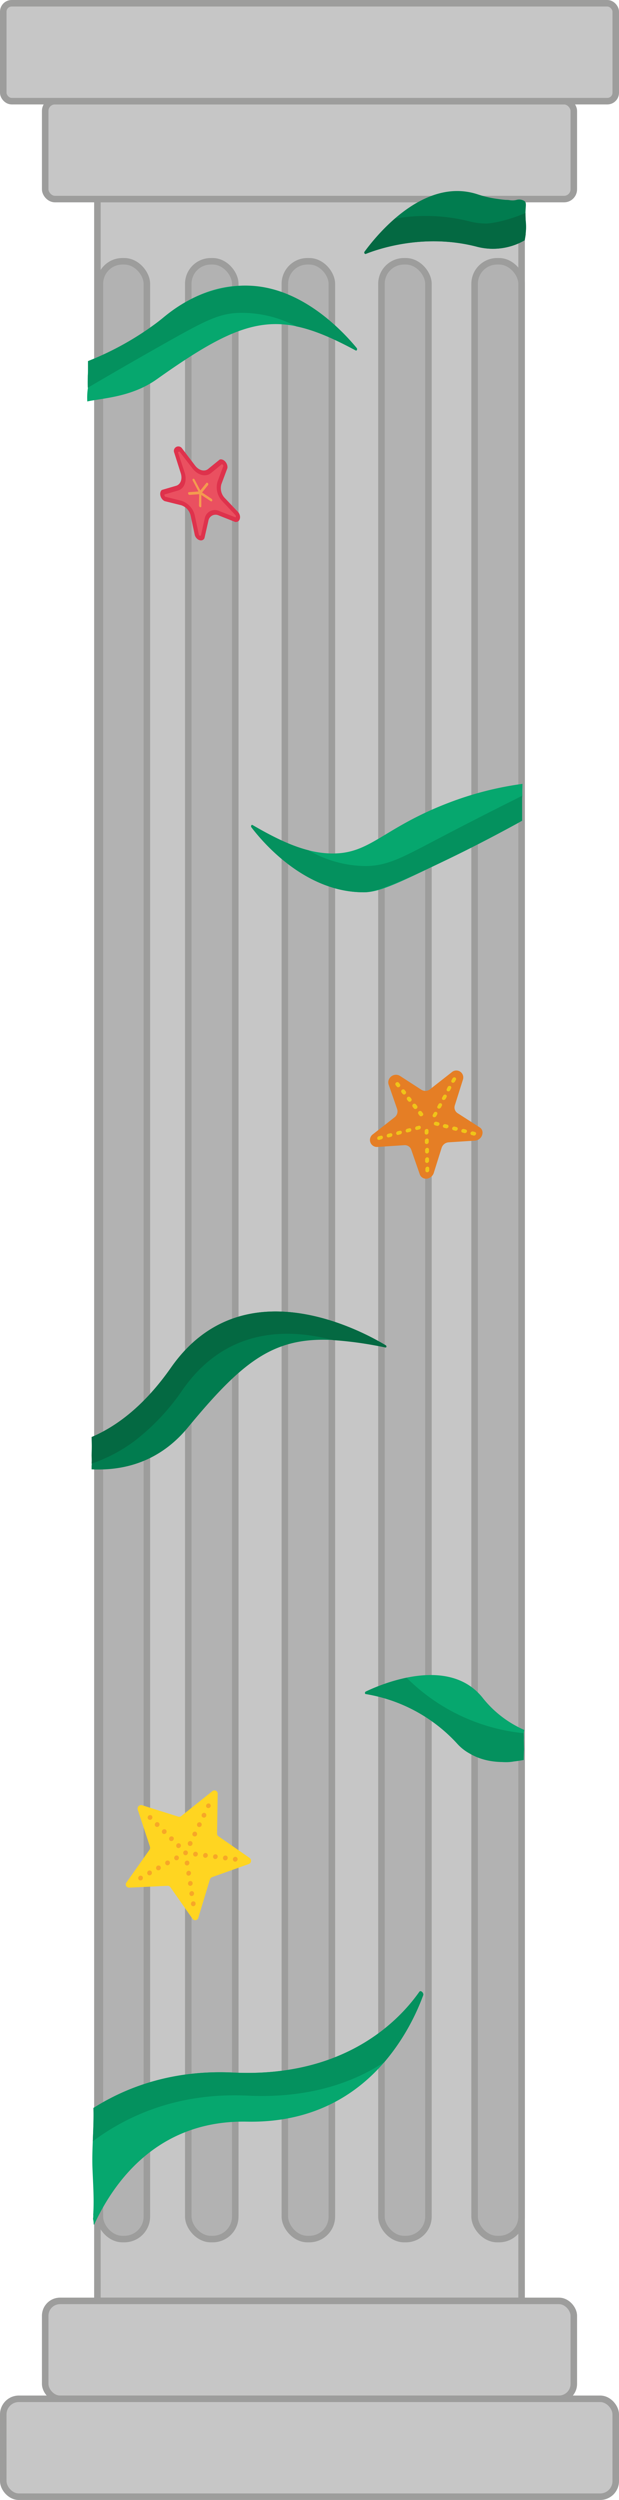 <svg id="Слой_1" data-name="Слой 1" xmlns="http://www.w3.org/2000/svg" viewBox="0 0 189.7 766">
  <defs>
    <style>
      .cls-1 {
        fill: #c6c6c6;
      }

      .cls-1,
      .cls-2 {
        stroke: #9d9d9c;
        stroke-miterlimit: 10;
        stroke-width: 2px;
      }

      .cls-2 {
        fill: #b2b2b2;
      }

      .cls-3 {
        fill: #017c4f;
      }

      .cls-4 {
        fill: #046942;
      }

      .cls-5 {
        fill: #06a76e;
      }

      .cls-6 {
        fill: #04915e;
      }

      .cls-7 {
        fill: #e57e25;
      }

      .cls-8 {
        fill: #f0c418;
      }

      .cls-9 {
        fill: #ffd521;
      }

      .cls-10 {
        fill: #f7a728;
      }

      .cls-11 {
        fill: #de324c;
      }

      .cls-12 {
        fill: #ea5060;
      }

      .cls-13 {
        fill: #f49b4f;
      }
    </style>
  </defs>
  <rect class="cls-1" x="29.85" y="61" width="130" height="644" />
  <rect class="cls-1" x="13.85" y="31" width="162" height="30" rx="2.99" />
  <rect class="cls-1" x="1" y="1" width="187.7" height="30" rx="2.57" />
  <rect class="cls-1" x="13.85" y="705" width="162" height="30" rx="4.55" />
  <rect class="cls-1" x="1" y="735" width="187.7" height="30" rx="4.77" />
  <rect class="cls-2" x="30.61" y="80.06" width="14.4" height="606" rx="6.9" />
  <rect class="cls-2" x="57.7" y="80.06" width="14.4" height="606" rx="6.9" />
  <rect class="cls-2" x="87.3" y="80.06" width="14.4" height="606" rx="6.9" />
  <rect class="cls-2" x="116.9" y="80.06" width="14.4" height="606" rx="6.9" />
  <rect class="cls-2" x="145.45" y="80.06" width="14.4" height="606" rx="6.9" />
  <path class="cls-3"
    d="M364,107.82c.06-2-.2-2.09-.18-4.21,0-2.5.4-3.34-.21-4a3,3,0,0,0-2.64-.39,5.23,5.23,0,0,1-.82.12,6.13,6.13,0,0,1-1.31-.09c-.8-.11-.75,0-1.84-.14,0,0-.76-.07-1.72-.22A33,33,0,0,1,349,97.43c-16.57-5.29-31,12.85-34.52,17.66-.19.27.08.76.35.65,4-1.6,18.12-6.4,34.21-2.17a19.43,19.43,0,0,0,14.49-2A21.87,21.87,0,0,0,364,107.82Z"
    transform="translate(-202.79 -37.94)" />
  <path class="cls-4"
    d="M364,107.82c0-.86-.05-1.18-.11-2.38,0-.53-.06-1.29-.06-2.23-5.76,2.43-10.42,3.22-12.17,3.22a21.65,21.65,0,0,1-4-.42l-.83-.2a54.8,54.8,0,0,0-23-.88,62.61,62.61,0,0,0-9.28,10.16c-.19.27.08.76.35.65,4-1.6,18.12-6.4,34.21-2.17a19.43,19.43,0,0,0,14.49-2c.1-.5.21-1.13.3-1.86C363.88,109.28,364,108.63,364,107.82Z"
    transform="translate(-202.79 -37.94)" />
  <path class="cls-5"
    d="M331.3,648.24c-6.32,9-23.07,26.38-57.06,24.74-18.35-.88-32.47,4.32-42.81,10.85.18,6-.51,12.24-.31,18.23.16,4.51.51,9.17.28,13.67,0,.21,0,.42-.05.63a5.49,5.49,0,0,1-.06,1.46,5.64,5.64,0,0,1,.2,1.59,1.92,1.92,0,0,1,.12.25c6.18-13.43,19.68-32.16,46.87-31.64,35.29.69,49.37-26.25,54-38.73C332.74,648.57,331.71,647.65,331.3,648.24Z"
    transform="translate(-202.79 -37.94)" />
  <path class="cls-6"
    d="M331.3,648.24c-6.32,9-23.07,26.38-57.06,24.74-18.35-.88-32.47,4.32-42.81,10.85.1,3.38-.07,6.81-.21,10.22,10.6-7.91,26.18-15,47.41-14,18.94.91,32.52-4.09,41.93-10.25a68.07,68.07,0,0,0,11.91-20.49C332.74,648.57,331.71,647.65,331.3,648.24Z"
    transform="translate(-202.79 -37.94)" />
  <path class="cls-5"
    d="M230.54,148.26a16.45,16.45,0,0,1,0,4.55c-.22,1.61-.57,2.35-.83,4.14a20,20,0,0,0-.17,4c5-1.08,13.57-1.32,21.34-6.83,27.59-19.6,37.33-21.56,60.92-8.82.31.17.56-.4.31-.71-5.59-6.84-30.18-33.25-59.43-9.22C244.47,142.18,237,146.14,230.54,148.26Z"
    transform="translate(-202.79 -37.94)" />
  <path class="cls-6"
    d="M229.75,148.58c0,.51,0,1.28,0,2.2s0,1.61-.06,2.24c0,.88-.06,2.15,0,3.73,6.2-3.65,13.85-8.08,22.68-13.07,13-7.34,17.3-9.63,23.5-9.87a35.94,35.94,0,0,1,17.71,4.13c5.4,1.11,11.2,3.6,18.23,7.39.31.17.56-.4.31-.71-3.29-4-17.35-20.31-35.92-19.1a42.32,42.32,0,0,0-13,3.19,43,43,0,0,0-10.5,6.69A91.07,91.07,0,0,1,229.75,148.58Z"
    transform="translate(-202.79 -37.94)" />
  <path class="cls-5"
    d="M362.13,289.79c-.62-3.16-.41-4.67-.05-5.46a5.21,5.21,0,0,0,.65-1.58,5.89,5.89,0,0,0,.12-1.63c0-.71,0-1.7.06-3A100.35,100.35,0,0,0,340.08,284c-19.84,7.64-23.71,15.47-35.3,15.45-7.43,0-14.79-3-24.6-8.72-.3-.17-.57.38-.33.69,3.75,4.94,16.69,20,34.51,19.92,4.88,0,11.1-3.14,23.35-9C348,297.45,356.3,293,362.13,289.79Z"
    transform="translate(-202.79 -37.94)" />
  <path class="cls-6"
    d="M362.8,289.42c0-.62,0-1.71,0-2.34,0-2,0-2.56,0-2.9,0-.61,0-1.43,0-2.4-10.88,5.42-19.32,9.79-24.54,12.52-11.85,6.19-16.39,8.92-23.35,9a35.19,35.19,0,0,1-17.52-4.82c-5.15-1.29-10.64-3.89-17.24-7.76-.3-.17-.57.38-.33.69,3.75,4.94,16.69,20,34.51,19.92,2,0,5.53-.44,23.35-9C348.43,297.2,357,292.6,362.8,289.42Z"
    transform="translate(-202.79 -37.94)" />
  <path class="cls-3"
    d="M321,450.14c-8.08-4.86-44.19-24.06-65.79,6.83-8.13,11.62-16.62,18-24.35,21.29.09,1.87.1,3.73,0,5.59a19.14,19.14,0,0,1,0,3.3c0,.34,0,.69,0,1,9.95.47,20.85-2.3,29.55-12.87,21.44-26,30.86-30.46,60.51-24.49C321.27,450.89,321.31,450.35,321,450.14Z"
    transform="translate(-202.79 -37.94)" />
  <path class="cls-4"
    d="M321,450.14c-8.08-4.86-44.19-24.06-65.79,6.83-8.12,11.62-16.62,18-24.35,21.29q.13,2.83,0,5.64a20.86,20.86,0,0,1,0,2.5,47.88,47.88,0,0,0,13.1-6.89,68.06,68.06,0,0,0,14.79-15.73c13.2-18.87,31.81-19,46.14-15.22a113.88,113.88,0,0,1,16,2.26C321.27,450.89,321.31,450.34,321,450.14Z"
    transform="translate(-202.79 -37.94)" />
  <path class="cls-5"
    d="M363.46,568a33.33,33.33,0,0,1-12.88-10c-10.39-12.74-30.63-4.19-35.71-1.75-.28.14-.32.7,0,.74a48.78,48.78,0,0,1,27.85,15c1.37,1.5,3.44,2.73,6.52,4,4.45,1.81,11.55,3.11,13.58.08.38-.56.9-1.74.25-4.1a5.62,5.62,0,0,0,.28-1.8,10.38,10.38,0,0,1,0-1.45A6.63,6.63,0,0,1,363.46,568Z"
    transform="translate(-202.79 -37.94)" />
  <path class="cls-6"
    d="M363.28,569a59.08,59.08,0,0,1-35.88-17,56.66,56.66,0,0,0-12.53,4.26c-.28.14-.32.7,0,.74a48.78,48.78,0,0,1,27.85,15,14.23,14.23,0,0,0,3.95,3.2c5.54,3.29,11.89,2.91,16.63,2,0-1.25.07-2.54.07-3.85C363.34,571.82,363.32,570.38,363.28,569Z"
    transform="translate(-202.79 -37.94)" />
  <path class="cls-6" d="M232.16,157.35" transform="translate(-202.79 -37.94)" />
  <path class="cls-6" d="M363.3,568.25" transform="translate(-202.79 -37.94)" />
  <path class="cls-7"
    d="M321.92,370.34l2.58,7.42a2.3,2.3,0,0,1-.81,2.54l-6.58,5.16a2.14,2.14,0,0,0,1.32,3.91l8.25-.54a2.07,2.07,0,0,1,2.13,1.36l2.61,7.53a2.05,2.05,0,0,0,2.78,1.21,2.57,2.57,0,0,0,1.51-1.55l2.42-7.73a2.44,2.44,0,0,1,2.17-1.7l8.09-.52a2.51,2.51,0,0,0,2.28-2.38,1.9,1.9,0,0,0-.94-1.72L343,379a2.07,2.07,0,0,1-.82-2.39l2.49-7.9a2.13,2.13,0,0,0-3.48-2.2l-6.58,5.16a2.3,2.3,0,0,1-2.66.19l-6.6-4.27a2.35,2.35,0,0,0-3.11.63A2.21,2.21,0,0,0,321.92,370.34Z"
    transform="translate(-202.79 -37.94)" />
  <path class="cls-8"
    d="M325.21,370.94a.57.57,0,0,1-.81-.05h0l-.35-.45a.57.57,0,0,1,.14-.8.58.58,0,0,1,.81.05l.35.45a.57.57,0,0,1-.14.8Z"
    transform="translate(-202.79 -37.94)" />
  <path class="cls-8"
    d="M327,373.17a.59.59,0,0,1-.82-.06h0l-.35-.44a.6.6,0,0,1,.14-.81.59.59,0,0,1,.82.05l.35.45a.6.6,0,0,1-.14.81Z"
    transform="translate(-202.79 -37.94)" />
  <path class="cls-8" d="M328.7,375.39a.58.58,0,0,1-.81-.06h0l-.35-.44a.61.61,0,0,1,.95-.75l.35.44a.58.58,0,0,1-.14.81Z"
    transform="translate(-202.79 -37.94)" />
  <path class="cls-8" d="M330.45,377.61a.59.59,0,0,1-.82-.05h0l-.35-.45a.61.61,0,0,1,1-.75l.35.44a.6.6,0,0,1-.14.81Z"
    transform="translate(-202.79 -37.94)" />
  <path class="cls-8" d="M332.19,379.83a.57.57,0,0,1-.81-.05h0l-.34-.45a.61.61,0,0,1,1-.75l.35.45a.57.57,0,0,1-.14.8Z"
    transform="translate(-202.79 -37.94)" />
  <path class="cls-8"
    d="M319.89,386.92a.55.55,0,0,1-.24.12l-.58.15a.52.52,0,0,1-.68-.4.65.65,0,0,1,.49-.7h0l.58-.15a.51.51,0,0,1,.67.4A.61.61,0,0,1,319.89,386.92Z"
    transform="translate(-202.79 -37.94)" />
  <path class="cls-8"
    d="M322.8,386.16l-.24.12-.59.15a.53.53,0,0,1-.67-.4.64.64,0,0,1,.48-.7l.58-.15a.53.53,0,0,1,.68.39A.66.66,0,0,1,322.8,386.16Z"
    transform="translate(-202.79 -37.94)" />
  <path class="cls-8"
    d="M325.7,385.39a.55.55,0,0,1-.24.12l-.58.16a.52.52,0,0,1-.67-.4.64.64,0,0,1,.48-.71l.58-.15a.52.52,0,0,1,.67.4A.59.59,0,0,1,325.7,385.39Z"
    transform="translate(-202.79 -37.94)" />
  <path class="cls-8"
    d="M328.61,384.63a.6.6,0,0,1-.24.12l-.58.15a.52.52,0,0,1-.68-.4.66.66,0,0,1,.48-.7l.58-.15a.53.53,0,0,1,.68.4A.61.61,0,0,1,328.61,384.63Z"
    transform="translate(-202.79 -37.94)" />
  <path class="cls-8"
    d="M331.51,383.87a.9.9,0,0,1-.24.12l-.58.15a.52.52,0,0,1-.67-.4.63.63,0,0,1,.48-.7l.58-.15a.51.51,0,0,1,.67.39A.62.62,0,0,1,331.51,383.87Z"
    transform="translate(-202.79 -37.94)" />
  <path class="cls-8"
    d="M342,369.57a.59.59,0,0,1-.82-.06.54.54,0,0,1,0-.6l.28-.53a.65.65,0,0,1,.8-.3.53.53,0,0,1,.23.75l-.29.53A.68.68,0,0,1,342,369.57Z"
    transform="translate(-202.79 -37.94)" />
  <path class="cls-8"
    d="M340.56,372.21a.58.58,0,0,1-.81-.06.54.54,0,0,1,0-.6L340,371a.65.65,0,0,1,.8-.3.52.52,0,0,1,.22.75l-.28.53A.6.6,0,0,1,340.56,372.21Z"
    transform="translate(-202.79 -37.94)" />
  <path class="cls-8"
    d="M339.13,374.85a.58.58,0,0,1-.81-.05.54.54,0,0,1,0-.6l.29-.53a.64.64,0,0,1,.8-.3.52.52,0,0,1,.22.75l-.28.52A.72.72,0,0,1,339.13,374.85Z"
    transform="translate(-202.79 -37.94)" />
  <path class="cls-8"
    d="M337.7,377.49a.59.59,0,0,1-.82-.05.56.56,0,0,1,0-.6l.29-.53a.62.62,0,0,1,.79-.3.52.52,0,0,1,.23.75l-.28.53A1.12,1.12,0,0,1,337.7,377.49Z"
    transform="translate(-202.79 -37.94)" />
  <path class="cls-8"
    d="M336.27,380.13a.58.58,0,0,1-.82-.05.54.54,0,0,1,0-.6l.29-.53a.63.63,0,0,1,.79-.3.52.52,0,0,1,.23.75h0l-.29.53A.55.55,0,0,1,336.27,380.13Z"
    transform="translate(-202.79 -37.94)" />
  <path class="cls-8"
    d="M333.86,385.43a.58.58,0,0,1-.82-.05.48.48,0,0,1-.1-.31l0-.58a.66.66,0,0,1,.58-.63.5.5,0,0,1,.59.49l0,.58A.63.63,0,0,1,333.86,385.43Z"
    transform="translate(-202.79 -37.94)" />
  <path class="cls-8"
    d="M333.91,388.33a.58.58,0,0,1-.81-.05A.51.51,0,0,1,333,388v-.58a.65.65,0,0,1,.58-.63.5.5,0,0,1,.59.49v.58A.6.6,0,0,1,333.91,388.33Z"
    transform="translate(-202.79 -37.94)" />
  <path class="cls-8"
    d="M334,391.23a.57.57,0,0,1-.81-.06.46.46,0,0,1-.11-.3v-.58a.65.65,0,0,1,.57-.64.52.52,0,0,1,.6.49h0v.58A.63.63,0,0,1,334,391.23Z"
    transform="translate(-202.79 -37.94)" />
  <path class="cls-8"
    d="M334,394.13a.59.59,0,0,1-.82-.06.45.45,0,0,1-.1-.3l0-.58a.66.66,0,0,1,.58-.64.52.52,0,0,1,.6.5h0v.58A.64.64,0,0,1,334,394.13Z"
    transform="translate(-202.79 -37.94)" />
  <path class="cls-8"
    d="M334.08,397a.58.58,0,0,1-.81-.06.49.49,0,0,1-.11-.31v-.57a.66.66,0,0,1,.58-.64.5.5,0,0,1,.59.5v.58A.63.63,0,0,1,334.08,397Z"
    transform="translate(-202.79 -37.94)" />
  <path class="cls-8"
    d="M337.24,382.78a.62.62,0,0,1-.55.12l-.56-.15a.51.51,0,0,1-.34-.69.65.65,0,0,1,.76-.41l.56.15a.52.52,0,0,1,.34.7A.74.74,0,0,1,337.24,382.78Z"
    transform="translate(-202.79 -37.94)" />
  <path class="cls-8"
    d="M340,383.52a.62.62,0,0,1-.55.13l-.56-.15a.52.52,0,0,1-.34-.7.67.67,0,0,1,.76-.41l.56.15a.52.52,0,0,1,.34.7.65.65,0,0,1-.21.28Z"
    transform="translate(-202.79 -37.94)" />
  <path class="cls-8"
    d="M342.84,384.27a.63.63,0,0,1-.54.12l-.56-.15a.51.51,0,0,1-.35-.69.64.64,0,0,1,.75-.41h0l.56.15a.51.51,0,0,1,.34.69.66.66,0,0,1-.21.29Z"
    transform="translate(-202.79 -37.94)" />
  <path class="cls-8"
    d="M345.64,385a.6.6,0,0,1-.54.12l-.56-.15a.5.5,0,0,1-.34-.69.64.64,0,0,1,.75-.41l.56.15a.51.51,0,0,1,.34.7.58.58,0,0,1-.21.28Z"
    transform="translate(-202.79 -37.94)" />
  <path class="cls-8"
    d="M348.44,385.75a.64.64,0,0,1-.54.13l-.56-.15a.52.52,0,0,1-.34-.7.67.67,0,0,1,.75-.41l.56.15a.51.51,0,0,1,.34.7.58.58,0,0,1-.21.28Z"
    transform="translate(-202.79 -37.94)" />
  <path class="cls-9"
    d="M269.5,587.65l-.19,12.07a1,1,0,0,0,.43.87l9.56,6.63a1.08,1.08,0,0,1-.3,1.88l-11.21,4a1.11,1.11,0,0,0-.68.72l-3.52,11.65a1,1,0,0,1-1.83.36L255,616.18a1,1,0,0,0-.85-.42l-11.73.56a1,1,0,0,1-.83-1.66l7-9.91a1.11,1.11,0,0,0,.15-1l-3.73-11.3a1.09,1.09,0,0,1,1.31-1.39l11.1,3.5a1,1,0,0,0,.94-.19l9.43-7.54A1,1,0,0,1,269.5,587.65Z"
    transform="translate(-202.79 -37.94)" />
  <path class="cls-10"
    d="M264.22,596.35a.74.74,0,0,0-.83.15.79.79,0,0,0-.17.85.73.73,0,0,0,1.36-.14A.74.74,0,0,0,264.22,596.35Z"
    transform="translate(-202.79 -37.94)" />
  <path class="cls-10"
    d="M262.81,599.23a.74.74,0,0,0-.83.15.79.79,0,0,0-.17.85.73.73,0,0,0,1.36-.14A.74.74,0,0,0,262.81,599.23Z"
    transform="translate(-202.79 -37.94)" />
  <path class="cls-10" d="M267,590.59a.72.72,0,0,0-.82.15.75.75,0,0,0-.17.85.73.73,0,1,0,1-1Z"
    transform="translate(-202.79 -37.94)" />
  <path class="cls-10"
    d="M265.63,593.47a.74.74,0,0,0-.83.15.77.77,0,0,0-.16.85.72.72,0,0,0,1.35-.14A.74.74,0,0,0,265.63,593.47Z"
    transform="translate(-202.79 -37.94)" />
  <path class="cls-10"
    d="M261.39,602.11a.76.76,0,0,0-1,1,.69.69,0,0,0,.71.44.77.77,0,0,0,.66-.55A.73.73,0,0,0,261.39,602.11Z"
    transform="translate(-202.79 -37.94)" />
  <path class="cls-10" d="M275,606.88a.76.76,0,0,0-.66,1.24.7.7,0,0,0,.84.17.8.8,0,0,0,.43-.74A.71.71,0,0,0,275,606.88Z"
    transform="translate(-202.79 -37.94)" />
  <path class="cls-10"
    d="M262.37,606.73a.74.74,0,0,0,.85-.18.79.79,0,0,0,.14-.84.73.73,0,0,0-1.35.14A.75.75,0,0,0,262.37,606.73Z"
    transform="translate(-202.79 -37.94)" />
  <path class="cls-10" d="M268.68,607.57a.77.77,0,0,0,.68-1.22.73.73,0,0,0-1.28.48A.7.7,0,0,0,268.68,607.57Z"
    transform="translate(-202.79 -37.94)" />
  <path class="cls-10"
    d="M266.46,606.53a.7.7,0,0,0-1.16-.65.79.79,0,0,0-.24.83.69.69,0,0,0,.73.47A.75.75,0,0,0,266.46,606.53Z"
    transform="translate(-202.79 -37.94)" />
  <path class="cls-10"
    d="M272.56,607.32a.71.71,0,0,0-1.17-.66.79.79,0,0,0-.23.83.71.71,0,0,0,.73.48A.78.78,0,0,0,272.56,607.32Z"
    transform="translate(-202.79 -37.94)" />
  <path class="cls-10" d="M257,604a.69.69,0,0,0,.87.09.77.77,0,0,0,.36-.77.71.71,0,0,0-1.32-.24A.76.76,0,0,0,257,604Z"
    transform="translate(-202.79 -37.94)" />
  <path class="cls-10" d="M255,602a.77.77,0,0,0,1-1,.74.74,0,1,0-1,1Z" transform="translate(-202.79 -37.94)" />
  <path class="cls-10"
    d="M253.64,598.6a.75.75,0,0,0-1.24.61.71.71,0,0,0,.54.66.74.74,0,0,0,.79-.34A.78.78,0,0,0,253.64,598.6Z"
    transform="translate(-202.79 -37.94)" />
  <path class="cls-10"
    d="M249.28,594.26a.75.75,0,0,0-1.23.61.7.7,0,0,0,.54.66.74.74,0,0,0,.79-.35A.75.75,0,0,0,249.28,594.26Z"
    transform="translate(-202.79 -37.94)" />
  <path class="cls-10" d="M251.46,597.49a.73.73,0,0,0-.55-1.25.77.77,0,0,0-.4,1.35A.74.74,0,0,0,251.46,597.49Z"
    transform="translate(-202.79 -37.94)" />
  <path class="cls-10"
    d="M249.27,611.45a.72.72,0,0,0-1.33.15.73.73,0,0,0,.29.84.73.73,0,0,0,.87-.08A.78.78,0,0,0,249.27,611.45Z"
    transform="translate(-202.79 -37.94)" />
  <path class="cls-10" d="M246.52,613a.74.74,0,1,0-1.05,1,.71.71,0,0,0,.87-.09A.8.8,0,0,0,246.52,613Z"
    transform="translate(-202.79 -37.94)" />
  <path class="cls-10"
    d="M257.54,606.84a.72.72,0,0,0-1.33.15.73.73,0,0,0,.29.84.71.71,0,0,0,.87-.09A.77.77,0,0,0,257.54,606.84Z"
    transform="translate(-202.79 -37.94)" />
  <path class="cls-10"
    d="M254.78,608.37a.73.73,0,0,0-1.33.16.73.73,0,0,0,.29.84.73.73,0,0,0,.87-.09A.78.78,0,0,0,254.78,608.37Z"
    transform="translate(-202.79 -37.94)" />
  <path class="cls-10"
    d="M252,609.91a.73.73,0,0,0-1.34.15.75.75,0,0,0,.29.85.73.73,0,0,0,.87-.09A.78.78,0,0,0,252,609.91Z"
    transform="translate(-202.79 -37.94)" />
  <path class="cls-10"
    d="M260,608.05a.76.76,0,0,0-.26,1.38.71.71,0,0,0,.88-.14.78.78,0,0,0,.16-.82A.68.68,0,0,0,260,608.05Z"
    transform="translate(-202.79 -37.94)" />
  <path class="cls-10"
    d="M261.9,620.53a.77.77,0,0,0-.26,1.38.72.72,0,0,0,.89-.14.8.8,0,0,0,.15-.82A.69.69,0,0,0,261.9,620.53Z"
    transform="translate(-202.79 -37.94)" />
  <path class="cls-10"
    d="M261.43,617.41a.77.77,0,0,0-.27,1.38.72.72,0,0,0,.89-.14.78.78,0,0,0,.16-.82A.69.69,0,0,0,261.43,617.41Z"
    transform="translate(-202.79 -37.94)" />
  <path class="cls-10"
    d="M261,614.29a.77.77,0,0,0-.27,1.38.72.72,0,0,0,.89-.14.78.78,0,0,0,.16-.82A.71.71,0,0,0,261,614.29Z"
    transform="translate(-202.79 -37.94)" />
  <path class="cls-10"
    d="M260.49,611.17a.77.77,0,0,0-.27,1.38.72.72,0,0,0,.89-.14.8.8,0,0,0,.16-.82A.7.7,0,0,0,260.49,611.17Z"
    transform="translate(-202.79 -37.94)" />
  <path class="cls-10" d="M260.37,605.69a.71.71,0,0,0-.4-.71.74.74,0,1,0-.25,1.42A.78.78,0,0,0,260.37,605.69Z"
    transform="translate(-202.79 -37.94)" />
  <path class="cls-11"
    d="M258.6,175.36l4,5.25c1.14,1.49,2.89,1.95,4,1l3.53-2.87c1.2-.36,2.58,1.21,2.34,2.66l-1.83,4.89a4.35,4.35,0,0,0,1.09,4.3l4.15,4.38c.95,1.36.39,3.08-1,2.9l-5.07-2a2.23,2.23,0,0,0-3.16,1.67l-1.21,5.32c-.62,1.2-2.35.69-2.93-.87l-1.26-5.9a4.38,4.38,0,0,0-2.92-3.34l-5.07-1.26c-1.33-.62-1.84-2.64-.86-3.43l4.37-1.28c1.37-.41,2-2.1,1.4-3.89l-2-6.29A1.37,1.37,0,0,1,258.6,175.36Z"
    transform="translate(-202.79 -37.94)" />
  <path class="cls-12"
    d="M275,196.44a.11.11,0,0,1-.08,0L270,194.53a3.16,3.16,0,0,0-4.49,2.36L264.36,202l-.06.05a.35.35,0,0,1-.34,0,.5.5,0,0,1-.21-.22l-1.22-5.72a6.16,6.16,0,0,0-4.15-4.73l-4.92-1.23a.64.64,0,0,1-.24-.36.46.46,0,0,1,0-.34l4.15-1.22a2.55,2.55,0,0,0,.54-.22c1.59-.84,2.19-3,1.46-5.29l-2-6.07a.31.31,0,0,1,.16-.28.31.31,0,0,1,.33,0l3.89,5.06c1.45,1.9,3.59,2.64,5.19,1.8a3.08,3.08,0,0,0,.48-.32l3.35-2.73a.46.46,0,0,1,.3.17.62.62,0,0,1,.16.4l-1.77,4.75a6.18,6.18,0,0,0,1.54,6.1l4,4.25a.54.54,0,0,1,.06.3A.33.33,0,0,1,275,196.44Z"
    transform="translate(-202.79 -37.94)" />
  <path class="cls-13"
    d="M266.52,186c-.16-.18-.38-.21-.5-.06l-1.83,2.28-1.76-3.34a.39.39,0,0,0-.49-.24.4.4,0,0,0-.09.55l1.76,3.34-2.92.21c-.19,0-.29.22-.24.45a.48.48,0,0,0,.45.39l2.92-.21-.05,3.47a.56.56,0,0,0,.35.51.25.25,0,0,0,.21,0,.32.32,0,0,0,.16-.29l0-3.47,2.89,1.93a.32.32,0,0,0,.32,0,.26.26,0,0,0,.13-.17.53.53,0,0,0-.22-.58l-2.89-1.93,1.83-2.28A.48.48,0,0,0,266.52,186Z"
    transform="translate(-202.79 -37.94)" />
</svg>